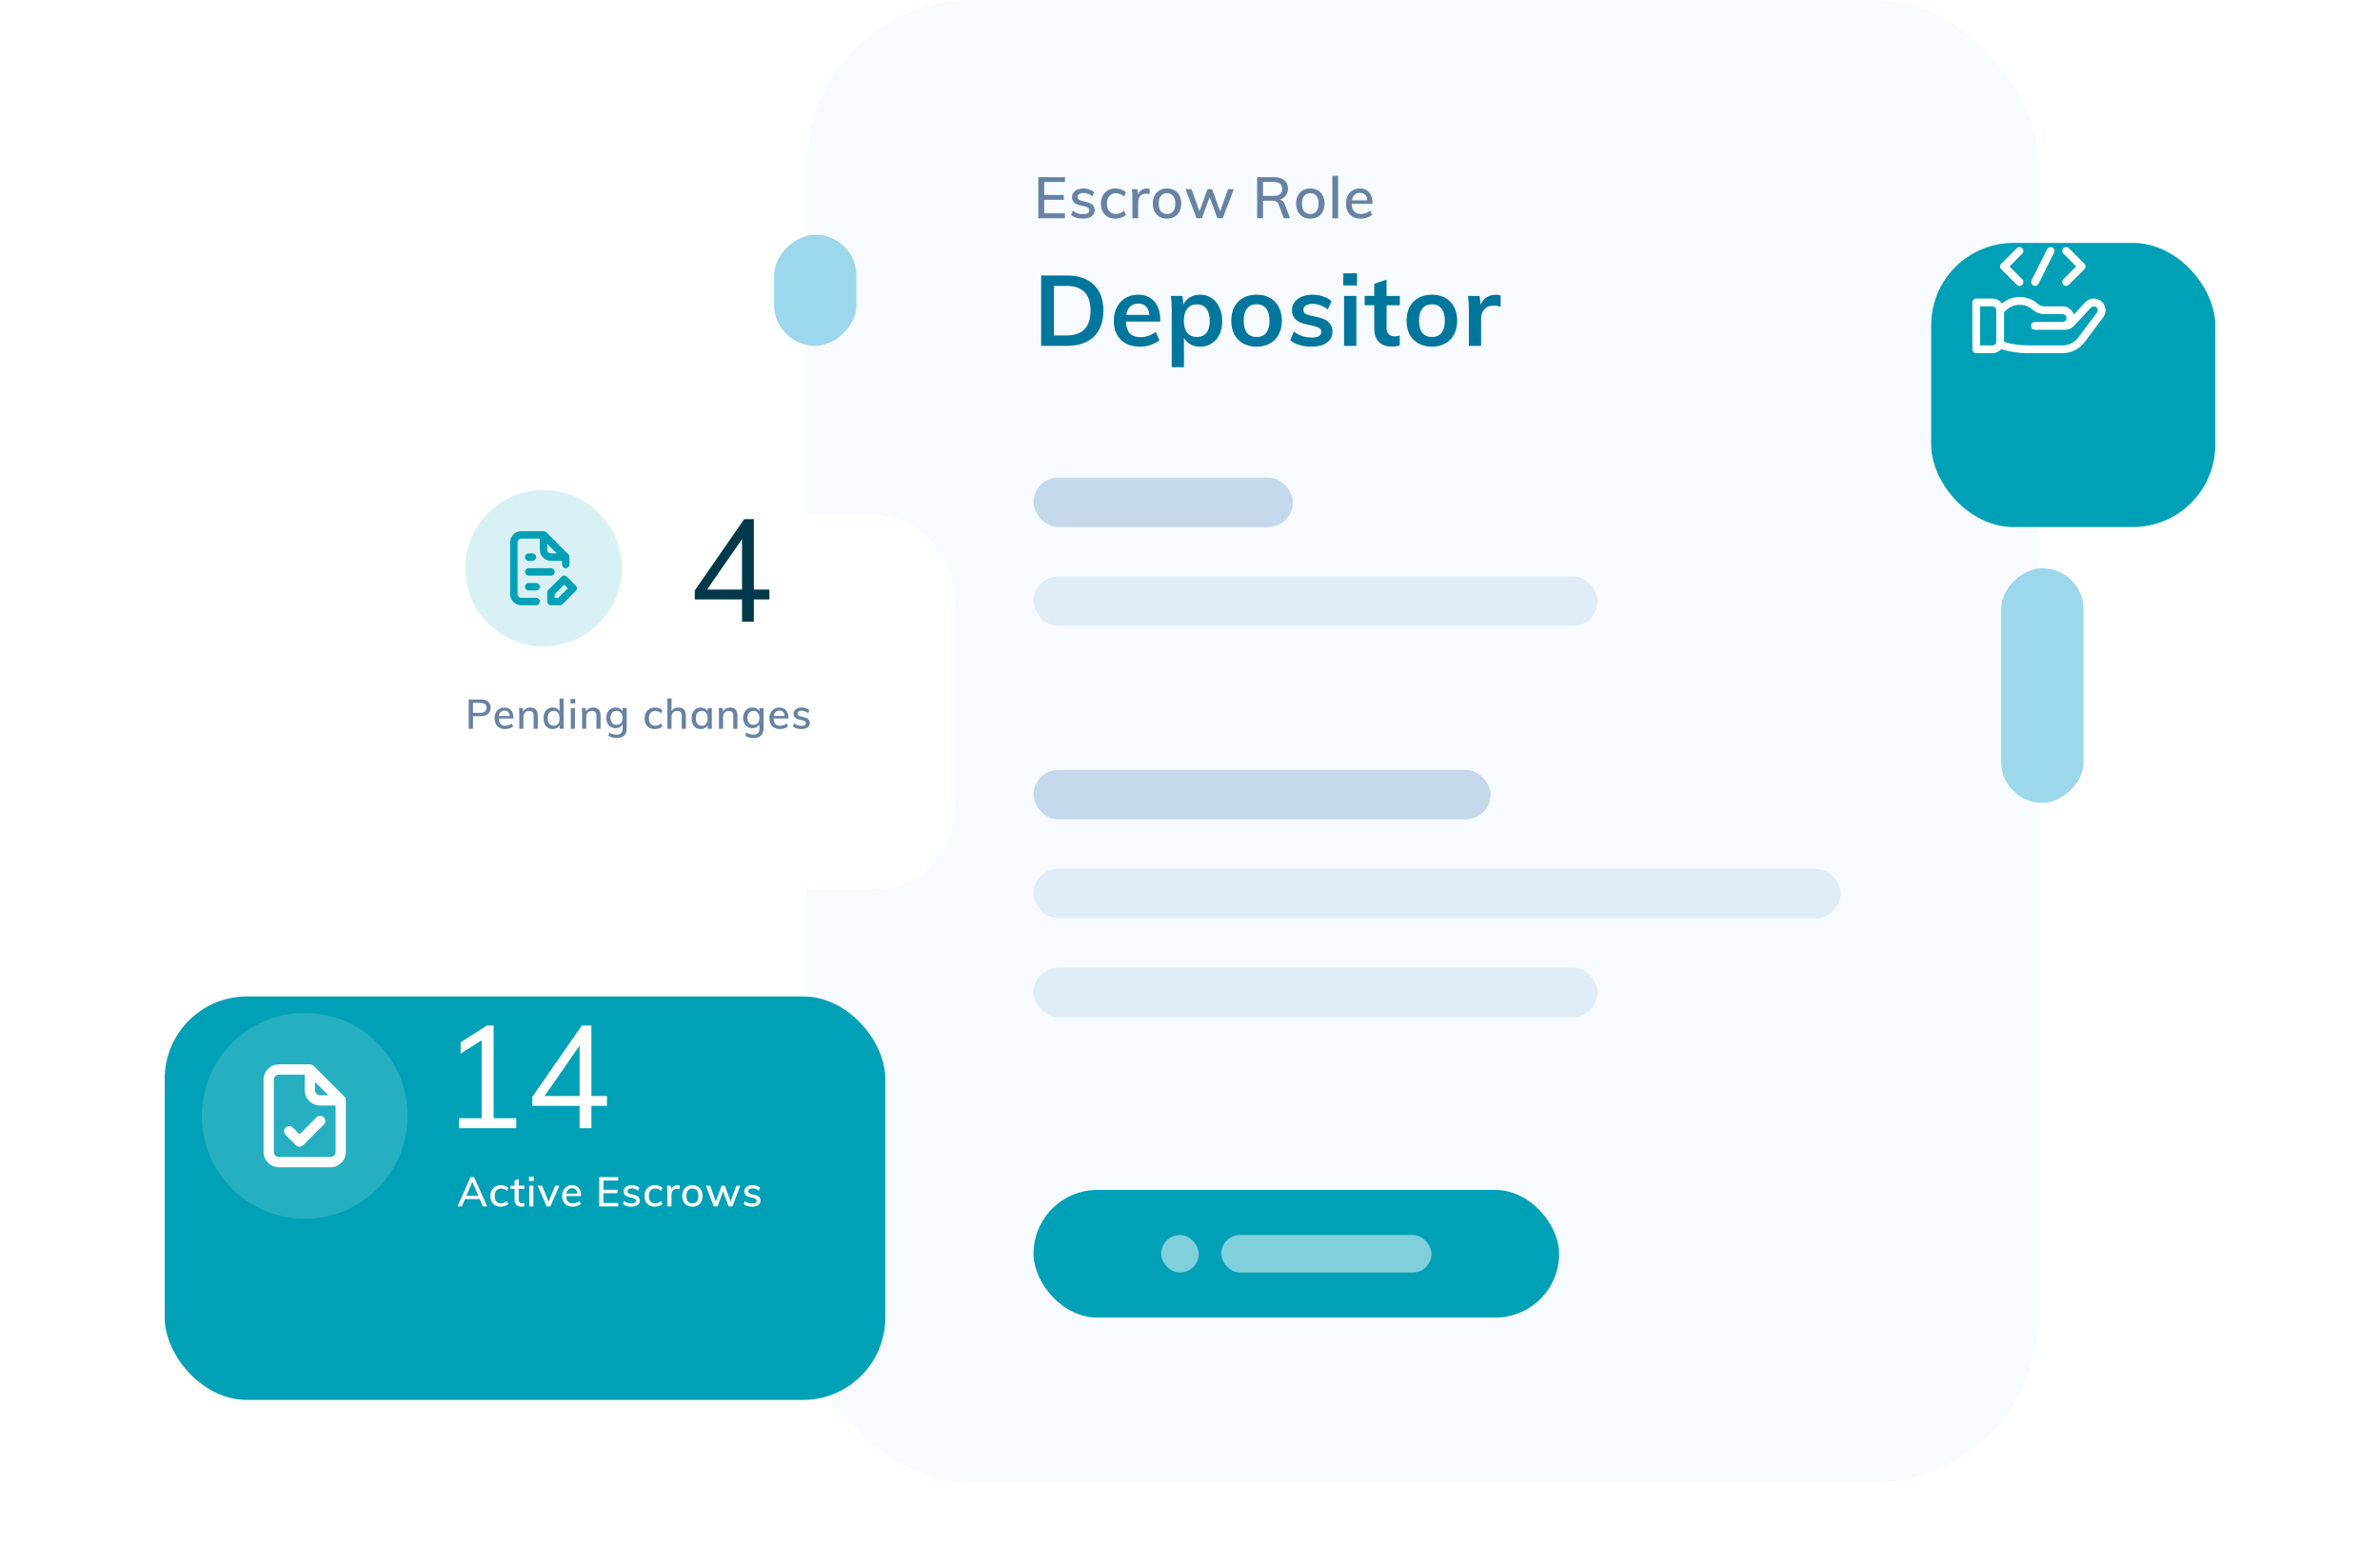 <svg width="578" height="380" viewBox="0 0 578 380" fill="none" xmlns="http://www.w3.org/2000/svg">
<rect x="196" width="299" height="360" rx="40" fill="#F7FBFF"/>
<rect x="251" y="289" width="127.647" height="31" rx="15.5" fill="#00A0B6"/>
<rect x="282" y="299.941" width="9.118" height="9.118" rx="4.559" fill="white" fill-opacity="0.5"/>
<rect x="296.588" y="299.941" width="51.059" height="9.118" rx="4.559" fill="white" fill-opacity="0.5"/>
<rect x="251" y="116" width="63" height="12" rx="6" fill="#C5D8EC"/>
<rect x="251" y="187" width="111" height="12" rx="6" fill="#C5D8EC"/>
<rect x="251" y="140" width="137" height="12" rx="6" fill="#E0ECF8"/>
<rect x="251" y="211" width="196" height="12" rx="6" fill="#E0ECF8"/>
<rect x="251" y="235" width="137" height="12" rx="6" fill="#E0ECF8"/>
<path d="M252.162 43.032H258.63V44.208H253.59V47.344H258.35V48.52H253.59V51.824H258.63V53H252.162V43.032ZM263.021 53.098C261.789 53.098 260.819 52.799 260.109 52.202L260.529 51.18C261.267 51.74 262.111 52.02 263.063 52.02C263.549 52.02 263.917 51.941 264.169 51.782C264.421 51.614 264.547 51.381 264.547 51.082C264.547 50.83 264.459 50.634 264.281 50.494C264.113 50.345 263.824 50.219 263.413 50.116L262.237 49.836C261.621 49.705 261.15 49.477 260.823 49.15C260.506 48.814 260.347 48.399 260.347 47.904C260.347 47.269 260.599 46.756 261.103 46.364C261.617 45.972 262.293 45.776 263.133 45.776C263.637 45.776 264.113 45.855 264.561 46.014C265.019 46.173 265.406 46.397 265.723 46.686L265.289 47.68C264.608 47.139 263.889 46.868 263.133 46.868C262.676 46.868 262.321 46.957 262.069 47.134C261.817 47.302 261.691 47.54 261.691 47.848C261.691 48.091 261.771 48.287 261.929 48.436C262.088 48.585 262.34 48.702 262.685 48.786L263.889 49.08C264.561 49.229 265.056 49.467 265.373 49.794C265.7 50.111 265.863 50.527 265.863 51.04C265.863 51.675 265.607 52.179 265.093 52.552C264.589 52.916 263.899 53.098 263.021 53.098ZM270.846 53.098C270.137 53.098 269.516 52.949 268.984 52.65C268.461 52.351 268.06 51.931 267.78 51.39C267.5 50.839 267.36 50.2 267.36 49.472C267.36 48.744 267.505 48.1 267.794 47.54C268.093 46.98 268.508 46.546 269.04 46.238C269.572 45.93 270.193 45.776 270.902 45.776C271.397 45.776 271.873 45.86 272.33 46.028C272.787 46.187 273.156 46.406 273.436 46.686L273.002 47.708C272.339 47.185 271.672 46.924 271 46.924C270.319 46.924 269.787 47.148 269.404 47.596C269.021 48.035 268.83 48.655 268.83 49.458C268.83 50.261 269.021 50.881 269.404 51.32C269.787 51.749 270.319 51.964 271 51.964C271.691 51.964 272.358 51.703 273.002 51.18L273.436 52.202C273.137 52.482 272.755 52.701 272.288 52.86C271.831 53.019 271.35 53.098 270.846 53.098ZM278.53 45.776C278.745 45.776 278.969 45.809 279.202 45.874L279.174 47.162C278.922 47.069 278.647 47.022 278.348 47.022C277.704 47.022 277.219 47.218 276.892 47.61C276.575 47.993 276.416 48.478 276.416 49.066V53H275.016V47.932C275.016 47.195 274.979 46.532 274.904 45.944H276.22L276.346 47.218C276.533 46.751 276.822 46.397 277.214 46.154C277.606 45.902 278.045 45.776 278.53 45.776ZM283.431 53.098C282.741 53.098 282.134 52.949 281.611 52.65C281.089 52.351 280.683 51.927 280.393 51.376C280.113 50.825 279.973 50.181 279.973 49.444C279.973 48.707 280.113 48.063 280.393 47.512C280.683 46.952 281.089 46.523 281.611 46.224C282.134 45.925 282.741 45.776 283.431 45.776C284.113 45.776 284.715 45.925 285.237 46.224C285.76 46.523 286.161 46.952 286.441 47.512C286.731 48.063 286.875 48.707 286.875 49.444C286.875 50.181 286.731 50.825 286.441 51.376C286.161 51.927 285.76 52.351 285.237 52.65C284.715 52.949 284.113 53.098 283.431 53.098ZM283.417 51.978C284.071 51.978 284.57 51.763 284.915 51.334C285.261 50.905 285.433 50.275 285.433 49.444C285.433 48.632 285.256 48.007 284.901 47.568C284.556 47.129 284.066 46.91 283.431 46.91C282.787 46.91 282.288 47.129 281.933 47.568C281.579 48.007 281.401 48.632 281.401 49.444C281.401 50.275 281.574 50.905 281.919 51.334C282.274 51.763 282.773 51.978 283.417 51.978ZM299.63 45.944L296.942 53H295.654L293.764 47.89L291.888 53H290.6L287.912 45.944H289.382L291.3 51.334L293.246 45.944H294.366L296.312 51.334L298.244 45.944H299.63ZM313.299 53H311.773L310.527 49.682C310.396 49.327 310.205 49.085 309.953 48.954C309.701 48.814 309.355 48.744 308.917 48.744H306.733V53H305.305V43.032H309.407C310.499 43.032 311.334 43.275 311.913 43.76C312.501 44.245 312.795 44.941 312.795 45.846C312.795 46.499 312.622 47.055 312.277 47.512C311.931 47.969 311.441 48.291 310.807 48.478C311.385 48.581 311.805 48.991 312.067 49.71L313.299 53ZM309.239 47.582C309.967 47.582 310.508 47.442 310.863 47.162C311.217 46.873 311.395 46.443 311.395 45.874C311.395 45.305 311.217 44.885 310.863 44.614C310.517 44.334 309.976 44.194 309.239 44.194H306.733V47.582H309.239ZM318.228 53.098C317.538 53.098 316.931 52.949 316.408 52.65C315.886 52.351 315.48 51.927 315.19 51.376C314.91 50.825 314.77 50.181 314.77 49.444C314.77 48.707 314.91 48.063 315.19 47.512C315.48 46.952 315.886 46.523 316.408 46.224C316.931 45.925 317.538 45.776 318.228 45.776C318.91 45.776 319.512 45.925 320.034 46.224C320.557 46.523 320.958 46.952 321.238 47.512C321.528 48.063 321.672 48.707 321.672 49.444C321.672 50.181 321.528 50.825 321.238 51.376C320.958 51.927 320.557 52.351 320.034 52.65C319.512 52.949 318.91 53.098 318.228 53.098ZM318.214 51.978C318.868 51.978 319.367 51.763 319.712 51.334C320.058 50.905 320.23 50.275 320.23 49.444C320.23 48.632 320.053 48.007 319.698 47.568C319.353 47.129 318.863 46.91 318.228 46.91C317.584 46.91 317.085 47.129 316.73 47.568C316.376 48.007 316.198 48.632 316.198 49.444C316.198 50.275 316.371 50.905 316.716 51.334C317.071 51.763 317.57 51.978 318.214 51.978ZM323.575 42.696H324.975V53H323.575V42.696ZM333.318 49.5H328.278C328.324 51.152 329.076 51.978 330.532 51.978C331.344 51.978 332.086 51.712 332.758 51.18L333.192 52.188C332.874 52.468 332.468 52.692 331.974 52.86C331.488 53.019 330.998 53.098 330.504 53.098C329.374 53.098 328.488 52.776 327.844 52.132C327.2 51.479 326.878 50.587 326.878 49.458C326.878 48.739 327.018 48.1 327.298 47.54C327.587 46.98 327.988 46.546 328.502 46.238C329.015 45.93 329.598 45.776 330.252 45.776C331.204 45.776 331.95 46.084 332.492 46.7C333.042 47.316 333.318 48.17 333.318 49.262V49.5ZM330.28 46.826C329.748 46.826 329.314 46.985 328.978 47.302C328.642 47.619 328.427 48.072 328.334 48.66H332.072C332.016 48.063 331.834 47.61 331.526 47.302C331.218 46.985 330.802 46.826 330.28 46.826Z" fill="#6782A3"/>
<path d="M252.848 66.912H259.136C261.936 66.912 264.104 67.656 265.64 69.144C267.192 70.632 267.968 72.728 267.968 75.432C267.968 78.152 267.192 80.264 265.64 81.768C264.104 83.256 261.936 84 259.136 84H252.848V66.912ZM258.944 81.48C262.88 81.48 264.848 79.464 264.848 75.432C264.848 71.432 262.88 69.432 258.944 69.432H255.944V81.48H258.944ZM281.771 78.096H273.419C273.483 79.392 273.803 80.352 274.379 80.976C274.971 81.584 275.843 81.888 276.995 81.888C278.323 81.888 279.555 81.456 280.691 80.592L281.555 82.656C280.979 83.12 280.267 83.496 279.419 83.784C278.587 84.056 277.739 84.192 276.875 84.192C274.891 84.192 273.331 83.632 272.195 82.512C271.059 81.392 270.491 79.856 270.491 77.904C270.491 76.672 270.739 75.576 271.235 74.616C271.731 73.656 272.427 72.912 273.323 72.384C274.219 71.84 275.235 71.568 276.371 71.568C278.035 71.568 279.347 72.112 280.307 73.2C281.283 74.272 281.771 75.752 281.771 77.64V78.096ZM276.443 73.728C275.643 73.728 274.987 73.968 274.475 74.448C273.979 74.912 273.659 75.592 273.515 76.488H279.155C279.059 75.576 278.779 74.888 278.315 74.424C277.867 73.96 277.243 73.728 276.443 73.728ZM291.474 71.568C292.514 71.568 293.434 71.84 294.234 72.384C295.05 72.912 295.682 73.664 296.13 74.64C296.594 75.6 296.826 76.704 296.826 77.952C296.826 79.2 296.602 80.296 296.154 81.24C295.706 82.184 295.074 82.912 294.258 83.424C293.458 83.936 292.53 84.192 291.474 84.192C290.594 84.192 289.81 84.008 289.122 83.64C288.434 83.256 287.906 82.728 287.538 82.056V89.184H284.562V75.312C284.562 74.032 284.498 72.888 284.37 71.88H287.178L287.418 73.968C287.738 73.216 288.258 72.632 288.978 72.216C289.698 71.784 290.53 71.568 291.474 71.568ZM290.658 81.84C291.666 81.84 292.442 81.504 292.986 80.832C293.53 80.16 293.802 79.2 293.802 77.952C293.802 76.688 293.53 75.704 292.986 75C292.442 74.28 291.674 73.92 290.682 73.92C289.658 73.92 288.874 74.264 288.33 74.952C287.786 75.64 287.514 76.624 287.514 77.904C287.514 79.168 287.786 80.144 288.33 80.832C288.874 81.504 289.65 81.84 290.658 81.84ZM305.191 84.192C303.959 84.192 302.871 83.936 301.927 83.424C300.999 82.912 300.279 82.184 299.767 81.24C299.271 80.28 299.023 79.16 299.023 77.88C299.023 76.6 299.271 75.488 299.767 74.544C300.279 73.584 300.999 72.848 301.927 72.336C302.871 71.824 303.959 71.568 305.191 71.568C306.407 71.568 307.479 71.824 308.407 72.336C309.335 72.848 310.047 73.584 310.543 74.544C311.055 75.488 311.311 76.6 311.311 77.88C311.311 79.16 311.055 80.28 310.543 81.24C310.047 82.184 309.335 82.912 308.407 83.424C307.479 83.936 306.407 84.192 305.191 84.192ZM305.167 81.84C306.191 81.84 306.967 81.512 307.495 80.856C308.039 80.184 308.311 79.192 308.311 77.88C308.311 76.584 308.039 75.6 307.495 74.928C306.951 74.24 306.183 73.896 305.191 73.896C304.183 73.896 303.407 74.24 302.863 74.928C302.319 75.6 302.047 76.584 302.047 77.88C302.047 79.192 302.311 80.184 302.839 80.856C303.383 81.512 304.159 81.84 305.167 81.84ZM318.588 84.192C316.396 84.192 314.652 83.68 313.356 82.656L314.196 80.544C315.492 81.504 316.972 81.984 318.636 81.984C319.356 81.984 319.908 81.864 320.292 81.624C320.692 81.384 320.892 81.048 320.892 80.616C320.892 80.248 320.756 79.96 320.484 79.752C320.212 79.528 319.748 79.336 319.092 79.176L317.076 78.72C314.868 78.24 313.764 77.112 313.764 75.336C313.764 74.6 313.972 73.952 314.388 73.392C314.804 72.816 315.388 72.368 316.14 72.048C316.892 71.728 317.764 71.568 318.756 71.568C319.62 71.568 320.452 71.704 321.252 71.976C322.052 72.232 322.756 72.608 323.364 73.104L322.476 75.144C321.26 74.248 320.012 73.8 318.732 73.8C318.044 73.8 317.508 73.928 317.124 74.184C316.74 74.44 316.548 74.792 316.548 75.24C316.548 75.592 316.66 75.872 316.884 76.08C317.124 76.288 317.524 76.464 318.084 76.608L320.148 77.064C321.348 77.336 322.22 77.76 322.764 78.336C323.324 78.896 323.604 79.632 323.604 80.544C323.604 81.664 323.156 82.552 322.26 83.208C321.364 83.864 320.14 84.192 318.588 84.192ZM326.421 71.88H329.397V84H326.421V71.88ZM329.565 66.384V69.336H326.229V66.384H329.565ZM336.745 74.136V79.56C336.745 80.984 337.409 81.696 338.737 81.696C339.105 81.696 339.505 81.632 339.937 81.504V83.88C339.409 84.072 338.769 84.168 338.017 84.168C336.641 84.168 335.585 83.784 334.849 83.016C334.113 82.248 333.745 81.144 333.745 79.704V74.136H331.417V71.88H333.745V68.928L336.745 67.92V71.88H339.961V74.136H336.745ZM347.769 84.192C346.537 84.192 345.449 83.936 344.505 83.424C343.577 82.912 342.857 82.184 342.345 81.24C341.849 80.28 341.601 79.16 341.601 77.88C341.601 76.6 341.849 75.488 342.345 74.544C342.857 73.584 343.577 72.848 344.505 72.336C345.449 71.824 346.537 71.568 347.769 71.568C348.985 71.568 350.057 71.824 350.985 72.336C351.913 72.848 352.625 73.584 353.121 74.544C353.633 75.488 353.889 76.6 353.889 77.88C353.889 79.16 353.633 80.28 353.121 81.24C352.625 82.184 351.913 82.912 350.985 83.424C350.057 83.936 348.985 84.192 347.769 84.192ZM347.745 81.84C348.769 81.84 349.545 81.512 350.073 80.856C350.617 80.184 350.889 79.192 350.889 77.88C350.889 76.584 350.617 75.6 350.073 74.928C349.529 74.24 348.761 73.896 347.769 73.896C346.761 73.896 345.985 74.24 345.441 74.928C344.897 75.6 344.625 76.584 344.625 77.88C344.625 79.192 344.889 80.184 345.417 80.856C345.961 81.512 346.737 81.84 347.745 81.84ZM363.254 71.592C363.718 71.592 364.118 71.656 364.454 71.784L364.43 74.52C363.918 74.312 363.39 74.208 362.846 74.208C361.822 74.208 361.038 74.504 360.494 75.096C359.966 75.688 359.702 76.472 359.702 77.448V84H356.726V75.312C356.726 74.032 356.662 72.888 356.534 71.88H359.342L359.582 74.016C359.886 73.232 360.366 72.632 361.022 72.216C361.678 71.8 362.422 71.592 363.254 71.592Z" fill="#00769D"/>
<g filter="url(#filter0_d)">
<rect x="460" y="39" width="69" height="69" rx="20" fill="#00A0B6"/>
</g>
<g filter="url(#filter1_d)">
<rect x="31" y="222" width="175" height="98" rx="20" fill="#00A0B6"/>
</g>
<g opacity="0.15">
<circle cx="74" cy="271" r="25" fill="white"/>
</g>
<path fill-rule="evenodd" clip-rule="evenodd" d="M83.925 266.837C83.962 266.947 83.987 267.06 84 267.175V267.25V279.75C84 281.821 82.321 283.5 80.25 283.5H67.75C65.679 283.5 64 281.821 64 279.75V262.25C64 260.179 65.679 258.5 67.75 258.5H75.312C75.458 258.518 75.598 258.565 75.725 258.638C75.762 258.632 75.8 258.632 75.838 258.638C75.966 258.698 76.084 258.778 76.188 258.875L83.688 266.375C83.785 266.478 83.865 266.596 83.925 266.725V266.837ZM79.737 266L76.5 262.763V264.75C76.5 265.441 77.06 266 77.75 266H79.737ZM81.5 279.75C81.5 280.44 80.94 281 80.25 281H67.75C67.06 281 66.5 280.44 66.5 279.75V262.25C66.5 261.56 67.06 261 67.75 261H74V264.75C74 266.821 75.679 268.5 77.75 268.5H81.5V279.75ZM72.75 275.488L76.863 271.363C77.353 270.873 78.148 270.873 78.638 271.363C79.128 271.853 79.128 272.648 78.638 273.138L73.638 278.138C73.403 278.374 73.084 278.507 72.75 278.507C72.417 278.507 72.097 278.374 71.863 278.138L69.363 275.638C68.873 275.148 68.873 274.353 69.363 273.863C69.853 273.373 70.648 273.373 71.138 273.863L72.75 275.488Z" fill="white"/>
<path d="M125.375 271.585V274H111.48V271.585H116.975V252.65L111.865 255.905V253.14L118.235 249.08H119.88V271.585H125.375ZM147.408 268.575H143.628V274H140.758V268.575H129.278V266.405L141.283 249.08H143.628V266.195H147.408V268.575ZM140.758 266.195V253.945L132.253 266.195H140.758Z" fill="white"/>
<path d="M116.51 291.24H112.91L112.15 293H111.1L114.27 285.88H115.14L118.32 293H117.27L116.51 291.24ZM116.16 290.42L114.71 287.03L113.26 290.42H116.16ZM121.592 293.07C121.085 293.07 120.642 292.963 120.262 292.75C119.889 292.537 119.602 292.237 119.402 291.85C119.202 291.457 119.102 291 119.102 290.48C119.102 289.96 119.205 289.5 119.412 289.1C119.625 288.7 119.922 288.39 120.302 288.17C120.682 287.95 121.125 287.84 121.632 287.84C121.985 287.84 122.325 287.9 122.652 288.02C122.979 288.133 123.242 288.29 123.442 288.49L123.132 289.22C122.659 288.847 122.182 288.66 121.702 288.66C121.215 288.66 120.835 288.82 120.562 289.14C120.289 289.453 120.152 289.897 120.152 290.47C120.152 291.043 120.289 291.487 120.562 291.8C120.835 292.107 121.215 292.26 121.702 292.26C122.195 292.26 122.672 292.073 123.132 291.7L123.442 292.43C123.229 292.63 122.955 292.787 122.622 292.9C122.295 293.013 121.952 293.07 121.592 293.07ZM125.972 288.74V291.27C125.972 291.617 126.045 291.863 126.192 292.01C126.345 292.15 126.555 292.22 126.822 292.22C126.995 292.22 127.172 292.193 127.352 292.14V292.96C127.132 293.033 126.882 293.07 126.602 293.07C126.082 293.07 125.679 292.923 125.392 292.63C125.105 292.337 124.962 291.91 124.962 291.35V288.74H123.982V287.96H124.962V286.7L125.972 286.35V287.96H127.362V288.74H125.972ZM128.545 287.96H129.545V293H128.545V287.96ZM129.625 285.76V286.82H128.455V285.76H129.625ZM135.855 287.97L133.665 293H132.755L130.585 287.97H131.655L133.235 291.86L134.845 287.97H135.855ZM141.118 290.5H137.518C137.551 291.68 138.088 292.27 139.128 292.27C139.708 292.27 140.238 292.08 140.718 291.7L141.028 292.42C140.801 292.62 140.511 292.78 140.158 292.9C139.811 293.013 139.461 293.07 139.108 293.07C138.301 293.07 137.668 292.84 137.208 292.38C136.748 291.913 136.518 291.277 136.518 290.47C136.518 289.957 136.618 289.5 136.818 289.1C137.025 288.7 137.311 288.39 137.678 288.17C138.045 287.95 138.461 287.84 138.928 287.84C139.608 287.84 140.141 288.06 140.528 288.5C140.921 288.94 141.118 289.55 141.118 290.33V290.5ZM138.948 288.59C138.568 288.59 138.258 288.703 138.018 288.93C137.778 289.157 137.625 289.48 137.558 289.9H140.228C140.188 289.473 140.058 289.15 139.838 288.93C139.618 288.703 139.321 288.59 138.948 288.59ZM145.533 285.88H150.153V286.72H146.553V288.96H149.953V289.8H146.553V292.16H150.153V293H145.533V285.88ZM153.361 293.07C152.481 293.07 151.788 292.857 151.281 292.43L151.581 291.7C152.108 292.1 152.711 292.3 153.391 292.3C153.738 292.3 154.001 292.243 154.181 292.13C154.361 292.01 154.451 291.843 154.451 291.63C154.451 291.45 154.388 291.31 154.261 291.21C154.141 291.103 153.935 291.013 153.641 290.94L152.801 290.74C152.361 290.647 152.025 290.483 151.791 290.25C151.565 290.01 151.451 289.713 151.451 289.36C151.451 288.907 151.631 288.54 151.991 288.26C152.358 287.98 152.841 287.84 153.441 287.84C153.801 287.84 154.141 287.897 154.461 288.01C154.788 288.123 155.065 288.283 155.291 288.49L154.981 289.2C154.495 288.813 153.981 288.62 153.441 288.62C153.115 288.62 152.861 288.683 152.681 288.81C152.501 288.93 152.411 289.1 152.411 289.32C152.411 289.493 152.468 289.633 152.581 289.74C152.695 289.847 152.875 289.93 153.121 289.99L153.981 290.2C154.461 290.307 154.815 290.477 155.041 290.71C155.275 290.937 155.391 291.233 155.391 291.6C155.391 292.053 155.208 292.413 154.841 292.68C154.481 292.94 153.988 293.07 153.361 293.07ZM159.022 293.07C158.515 293.07 158.072 292.963 157.692 292.75C157.318 292.537 157.032 292.237 156.832 291.85C156.632 291.457 156.532 291 156.532 290.48C156.532 289.96 156.635 289.5 156.842 289.1C157.055 288.7 157.352 288.39 157.732 288.17C158.112 287.95 158.555 287.84 159.062 287.84C159.415 287.84 159.755 287.9 160.082 288.02C160.408 288.133 160.672 288.29 160.872 288.49L160.562 289.22C160.088 288.847 159.612 288.66 159.132 288.66C158.645 288.66 158.265 288.82 157.992 289.14C157.718 289.453 157.582 289.897 157.582 290.47C157.582 291.043 157.718 291.487 157.992 291.8C158.265 292.107 158.645 292.26 159.132 292.26C159.625 292.26 160.102 292.073 160.562 291.7L160.872 292.43C160.658 292.63 160.385 292.787 160.052 292.9C159.725 293.013 159.382 293.07 159.022 293.07ZM164.582 287.84C164.735 287.84 164.895 287.863 165.062 287.91L165.042 288.83C164.862 288.763 164.665 288.73 164.452 288.73C163.992 288.73 163.645 288.87 163.412 289.15C163.185 289.423 163.072 289.77 163.072 290.19V293H162.072V289.38C162.072 288.853 162.045 288.38 161.992 287.96H162.932L163.022 288.87C163.155 288.537 163.362 288.283 163.642 288.11C163.922 287.93 164.235 287.84 164.582 287.84ZM168.154 293.07C167.661 293.07 167.227 292.963 166.854 292.75C166.481 292.537 166.191 292.233 165.984 291.84C165.784 291.447 165.684 290.987 165.684 290.46C165.684 289.933 165.784 289.473 165.984 289.08C166.191 288.68 166.481 288.373 166.854 288.16C167.227 287.947 167.661 287.84 168.154 287.84C168.641 287.84 169.071 287.947 169.444 288.16C169.817 288.373 170.104 288.68 170.304 289.08C170.511 289.473 170.614 289.933 170.614 290.46C170.614 290.987 170.511 291.447 170.304 291.84C170.104 292.233 169.817 292.537 169.444 292.75C169.071 292.963 168.641 293.07 168.154 293.07ZM168.144 292.27C168.611 292.27 168.967 292.117 169.214 291.81C169.461 291.503 169.584 291.053 169.584 290.46C169.584 289.88 169.457 289.433 169.204 289.12C168.957 288.807 168.607 288.65 168.154 288.65C167.694 288.65 167.337 288.807 167.084 289.12C166.831 289.433 166.704 289.88 166.704 290.46C166.704 291.053 166.827 291.503 167.074 291.81C167.327 292.117 167.684 292.27 168.144 292.27ZM179.796 287.96L177.876 293H176.956L175.606 289.35L174.266 293H173.346L171.426 287.96H172.476L173.846 291.81L175.236 287.96H176.036L177.426 291.81L178.806 287.96H179.796ZM182.668 293.07C181.788 293.07 181.095 292.857 180.588 292.43L180.888 291.7C181.415 292.1 182.018 292.3 182.698 292.3C183.045 292.3 183.308 292.243 183.488 292.13C183.668 292.01 183.758 291.843 183.758 291.63C183.758 291.45 183.695 291.31 183.568 291.21C183.448 291.103 183.241 291.013 182.948 290.94L182.108 290.74C181.668 290.647 181.331 290.483 181.098 290.25C180.871 290.01 180.758 289.713 180.758 289.36C180.758 288.907 180.938 288.54 181.298 288.26C181.665 287.98 182.148 287.84 182.748 287.84C183.108 287.84 183.448 287.897 183.768 288.01C184.095 288.123 184.371 288.283 184.598 288.49L184.288 289.2C183.801 288.813 183.288 288.62 182.748 288.62C182.421 288.62 182.168 288.683 181.988 288.81C181.808 288.93 181.718 289.1 181.718 289.32C181.718 289.493 181.775 289.633 181.888 289.74C182.001 289.847 182.181 289.93 182.428 289.99L183.288 290.2C183.768 290.307 184.121 290.477 184.348 290.71C184.581 290.937 184.698 291.233 184.698 291.6C184.698 292.053 184.515 292.413 184.148 292.68C183.788 292.94 183.295 293.07 182.668 293.07Z" fill="white"/>
<path d="M508.505 72.511C507.719 72.511 506.96 72.841 506.424 73.417L503.639 76.407C503.279 75.249 502.198 74.407 500.923 74.407H496.545C495.932 74.407 495.341 74.184 494.881 73.779C492.406 71.601 488.686 71.582 486.188 73.718C485.673 72.989 484.824 72.511 483.865 72.511H479.948C479.424 72.511 479 72.936 479 73.459V84.831C479 85.355 479.424 85.779 479.948 85.779H483.865C484.716 85.779 485.48 85.403 486.002 84.808L486.563 84.966C488.483 85.505 490.467 85.779 492.461 85.779H500.923C503 85.779 504.984 84.787 506.23 83.125L510.78 77.059C510.78 77.059 510.78 77.059 510.78 77.059C511.152 76.564 511.348 75.974 511.348 75.354C511.348 73.787 510.072 72.511 508.505 72.511ZM484.813 82.936C484.813 83.458 484.387 83.883 483.865 83.883H480.895V74.406H483.865C484.387 74.406 484.813 74.832 484.813 75.354V82.936ZM509.264 75.921C509.264 75.922 509.264 75.922 509.264 75.922L504.714 81.988C503.824 83.175 502.407 83.883 500.923 83.883H492.461C490.641 83.883 488.829 83.634 487.076 83.141L486.705 83.037C486.707 83.003 486.708 82.97 486.708 82.936V75.783L487.368 75.201C489.153 73.631 491.844 73.631 493.629 75.201C494.436 75.911 495.471 76.302 496.545 76.302H500.923C501.446 76.302 501.871 76.727 501.871 77.249C501.871 77.772 501.446 78.197 500.923 78.197H494.188C493.665 78.197 493.24 78.621 493.24 79.145C493.24 79.668 493.665 80.093 494.188 80.093H501.558C502.345 80.093 503.103 79.763 503.639 79.187L507.811 74.709C507.992 74.514 508.239 74.406 508.505 74.406C509.027 74.406 509.453 74.832 509.453 75.354C509.453 75.561 509.387 75.757 509.264 75.921Z" fill="white"/>
<path fill-rule="evenodd" clip-rule="evenodd" d="M498.426 60.1C497.96 59.867 497.393 60.056 497.16 60.522L493.386 68.069C493.153 68.535 493.342 69.102 493.808 69.335C494.275 69.569 494.841 69.378 495.074 68.913L498.848 61.365C499.081 60.9 498.892 60.333 498.426 60.1ZM491.123 60.276C490.755 59.908 490.158 59.908 489.789 60.276L486.016 64.05C485.647 64.418 485.647 65.016 486.016 65.384L489.789 69.158C490.158 69.527 490.755 69.527 491.123 69.158C491.492 68.79 491.492 68.192 491.123 67.824L488.017 64.717L491.123 61.611C491.492 61.242 491.492 60.645 491.123 60.276ZM501.11 60.277C501.478 59.908 502.076 59.908 502.444 60.277L506.218 64.05C506.587 64.419 506.587 65.016 506.218 65.384L502.444 69.158C502.076 69.527 501.478 69.527 501.11 69.158C500.742 68.79 500.742 68.192 501.11 67.824L504.217 64.717L501.11 61.611C500.742 61.242 500.742 60.645 501.11 60.277Z" fill="white"/>
<g filter="url(#filter2_d)">
<rect x="97" y="105" width="126" height="91" rx="20" fill="white"/>
</g>
<circle opacity="0.15" cx="132" cy="138" r="19" fill="#00A0B6"/>
<path fill-rule="evenodd" clip-rule="evenodd" d="M126.6 145.2H130.2C130.697 145.2 131.1 145.603 131.1 146.1C131.1 146.597 130.697 147 130.2 147H126.6C125.109 147 123.9 145.791 123.9 144.3V131.7C123.9 130.209 125.109 129 126.6 129H132.054L132.342 129.099C132.369 129.095 132.397 129.095 132.423 129.099C132.516 129.142 132.601 129.2 132.675 129.27L138.075 134.67C138.145 134.744 138.203 134.829 138.246 134.922V135.003C138.273 135.082 138.291 135.163 138.3 135.246V135.3V137.1C138.3 137.597 137.897 138 137.4 138C136.903 138 136.5 137.597 136.5 137.1V136.2H133.8C132.309 136.2 131.1 134.991 131.1 133.5V130.8H126.6C126.103 130.8 125.7 131.203 125.7 131.7V144.3C125.7 144.797 126.103 145.2 126.6 145.2ZM139.839 142.239L137.661 140.061C137.492 139.891 137.262 139.795 137.022 139.795C136.782 139.795 136.552 139.891 136.383 140.061L133.161 143.283C132.993 143.453 132.899 143.683 132.9 143.922V146.1C132.9 146.597 133.303 147 133.8 147H135.978C136.218 147.002 136.447 146.908 136.617 146.739L139.839 143.517C140.01 143.348 140.105 143.118 140.105 142.878C140.105 142.638 140.01 142.408 139.839 142.239ZM135.6 145.2H134.7V144.3L137.022 141.978L137.922 142.878L135.6 145.2ZM132.9 132.069L135.231 134.4H133.8C133.303 134.4 132.9 133.997 132.9 133.5V132.069ZM133.8 139.8H128.4C127.903 139.8 127.5 139.397 127.5 138.9C127.5 138.403 127.903 138 128.4 138H133.8C134.297 138 134.7 138.403 134.7 138.9C134.7 139.397 134.297 139.8 133.8 139.8ZM128.4 136.2H129.3C129.797 136.2 130.2 135.797 130.2 135.3C130.2 134.803 129.797 134.4 129.3 134.4H128.4C127.903 134.4 127.5 134.803 127.5 135.3C127.5 135.797 127.903 136.2 128.4 136.2ZM128.4 141.6H130.2C130.697 141.6 131.1 142.003 131.1 142.5C131.1 142.997 130.697 143.4 130.2 143.4H128.4C127.903 143.4 127.5 142.997 127.5 142.5C127.5 142.003 127.903 141.6 128.4 141.6Z" fill="#00A0B6"/>
<path d="M186.859 145.575H183.079V151H180.209V145.575H168.729V143.405L180.734 126.08H183.079V143.195H186.859V145.575ZM180.209 143.195V130.945L171.704 143.195H180.209Z" fill="#00384B"/>
<path d="M113.83 169.88H116.79C117.537 169.88 118.117 170.063 118.53 170.43C118.95 170.79 119.16 171.283 119.16 171.91C119.16 172.537 118.947 173.033 118.52 173.4C118.1 173.76 117.523 173.94 116.79 173.94H114.86V177H113.83V169.88ZM116.67 173.12C117.163 173.12 117.533 173.017 117.78 172.81C118.033 172.603 118.16 172.303 118.16 171.91C118.16 171.523 118.033 171.227 117.78 171.02C117.533 170.813 117.163 170.71 116.67 170.71H114.86V173.12H116.67ZM124.706 174.5H121.106C121.139 175.68 121.676 176.27 122.716 176.27C123.296 176.27 123.826 176.08 124.306 175.7L124.616 176.42C124.389 176.62 124.099 176.78 123.746 176.9C123.399 177.013 123.049 177.07 122.696 177.07C121.889 177.07 121.256 176.84 120.796 176.38C120.336 175.913 120.106 175.277 120.106 174.47C120.106 173.957 120.206 173.5 120.406 173.1C120.613 172.7 120.899 172.39 121.266 172.17C121.633 171.95 122.049 171.84 122.516 171.84C123.196 171.84 123.729 172.06 124.116 172.5C124.509 172.94 124.706 173.55 124.706 174.33V174.5ZM122.536 172.59C122.156 172.59 121.846 172.703 121.606 172.93C121.366 173.157 121.213 173.48 121.146 173.9H123.816C123.776 173.473 123.646 173.15 123.426 172.93C123.206 172.703 122.909 172.59 122.536 172.59ZM128.795 171.84C130.002 171.84 130.605 172.513 130.605 173.86V177H129.595V173.92C129.595 173.48 129.508 173.16 129.335 172.96C129.168 172.76 128.898 172.66 128.525 172.66C128.098 172.66 127.755 172.793 127.495 173.06C127.242 173.327 127.115 173.683 127.115 174.13V177H126.115V173.38C126.115 172.853 126.088 172.38 126.035 171.96H126.975L127.065 172.83C127.225 172.51 127.455 172.267 127.755 172.1C128.062 171.927 128.408 171.84 128.795 171.84ZM136.903 169.64V177H135.903V176.14C135.756 176.44 135.536 176.67 135.243 176.83C134.956 176.99 134.619 177.07 134.233 177.07C133.799 177.07 133.413 176.96 133.073 176.74C132.733 176.52 132.466 176.213 132.273 175.82C132.086 175.42 131.993 174.96 131.993 174.44C131.993 173.92 132.086 173.463 132.273 173.07C132.459 172.677 132.719 172.373 133.053 172.16C133.393 171.947 133.786 171.84 134.233 171.84C134.613 171.84 134.946 171.92 135.233 172.08C135.526 172.24 135.746 172.467 135.893 172.76V169.64H136.903ZM134.463 176.27C134.923 176.27 135.276 176.113 135.523 175.8C135.776 175.48 135.903 175.033 135.903 174.46C135.903 173.887 135.776 173.443 135.523 173.13C135.276 172.81 134.926 172.65 134.473 172.65C134.013 172.65 133.653 172.807 133.393 173.12C133.139 173.433 133.013 173.873 133.013 174.44C133.013 175.013 133.139 175.463 133.393 175.79C133.653 176.11 134.009 176.27 134.463 176.27ZM138.636 171.96H139.636V177H138.636V171.96ZM139.716 169.76V170.82H138.546V169.76H139.716ZM144.047 171.84C145.254 171.84 145.857 172.513 145.857 173.86V177H144.847V173.92C144.847 173.48 144.76 173.16 144.587 172.96C144.42 172.76 144.15 172.66 143.777 172.66C143.35 172.66 143.007 172.793 142.747 173.06C142.494 173.327 142.367 173.683 142.367 174.13V177H141.367V173.38C141.367 172.853 141.34 172.38 141.287 171.96H142.227L142.317 172.83C142.477 172.51 142.707 172.267 143.007 172.1C143.314 171.927 143.66 171.84 144.047 171.84ZM152.195 171.96V176.91C152.195 177.677 151.991 178.253 151.585 178.64C151.185 179.033 150.588 179.23 149.795 179.23C149.028 179.23 148.358 179.063 147.785 178.73L147.955 177.94C148.268 178.107 148.568 178.23 148.855 178.31C149.148 178.39 149.458 178.43 149.785 178.43C150.725 178.43 151.195 177.95 151.195 176.99V175.9C151.041 176.193 150.818 176.427 150.525 176.6C150.231 176.767 149.891 176.85 149.505 176.85C149.065 176.85 148.671 176.747 148.325 176.54C147.985 176.333 147.718 176.04 147.525 175.66C147.338 175.28 147.245 174.843 147.245 174.35C147.245 173.857 147.338 173.42 147.525 173.04C147.718 172.66 147.985 172.367 148.325 172.16C148.671 171.947 149.065 171.84 149.505 171.84C149.891 171.84 150.231 171.923 150.525 172.09C150.818 172.25 151.041 172.48 151.195 172.78V171.96H152.195ZM149.735 176.04C150.188 176.04 150.545 175.89 150.805 175.59C151.065 175.29 151.195 174.877 151.195 174.35C151.195 173.823 151.065 173.41 150.805 173.11C150.551 172.803 150.195 172.65 149.735 172.65C149.281 172.65 148.921 172.803 148.655 173.11C148.395 173.41 148.265 173.823 148.265 174.35C148.265 174.87 148.395 175.283 148.655 175.59C148.921 175.89 149.281 176.04 149.735 176.04ZM159.034 177.07C158.527 177.07 158.084 176.963 157.704 176.75C157.33 176.537 157.044 176.237 156.844 175.85C156.644 175.457 156.544 175 156.544 174.48C156.544 173.96 156.647 173.5 156.854 173.1C157.067 172.7 157.364 172.39 157.744 172.17C158.124 171.95 158.567 171.84 159.074 171.84C159.427 171.84 159.767 171.9 160.094 172.02C160.42 172.133 160.684 172.29 160.884 172.49L160.574 173.22C160.1 172.847 159.624 172.66 159.144 172.66C158.657 172.66 158.277 172.82 158.004 173.14C157.73 173.453 157.594 173.897 157.594 174.47C157.594 175.043 157.73 175.487 158.004 175.8C158.277 176.107 158.657 176.26 159.144 176.26C159.637 176.26 160.114 176.073 160.574 175.7L160.884 176.43C160.67 176.63 160.397 176.787 160.064 176.9C159.737 177.013 159.394 177.07 159.034 177.07ZM164.764 171.84C165.97 171.84 166.574 172.513 166.574 173.86V177H165.564V173.92C165.564 173.48 165.477 173.16 165.304 172.96C165.137 172.76 164.867 172.66 164.494 172.66C164.067 172.66 163.724 172.793 163.464 173.06C163.21 173.327 163.084 173.683 163.084 174.13V177H162.084V169.64H163.084V172.74C163.25 172.447 163.48 172.223 163.774 172.07C164.067 171.917 164.397 171.84 164.764 171.84ZM172.871 171.96V177H171.871V176.14C171.725 176.44 171.505 176.67 171.211 176.83C170.925 176.99 170.588 177.07 170.201 177.07C169.755 177.07 169.361 176.963 169.021 176.75C168.688 176.537 168.428 176.237 168.241 175.85C168.055 175.457 167.961 175 167.961 174.48C167.961 173.96 168.055 173.5 168.241 173.1C168.435 172.7 168.701 172.39 169.041 172.17C169.381 171.95 169.768 171.84 170.201 171.84C170.588 171.84 170.925 171.923 171.211 172.09C171.498 172.25 171.718 172.48 171.871 172.78V171.96H172.871ZM170.441 176.27C170.895 176.27 171.245 176.113 171.491 175.8C171.745 175.48 171.871 175.033 171.871 174.46C171.871 173.88 171.745 173.433 171.491 173.12C171.245 172.807 170.891 172.65 170.431 172.65C169.978 172.65 169.621 172.813 169.361 173.14C169.108 173.46 168.981 173.907 168.981 174.48C168.981 175.047 169.108 175.487 169.361 175.8C169.621 176.113 169.981 176.27 170.441 176.27ZM177.285 171.84C178.492 171.84 179.095 172.513 179.095 173.86V177H178.085V173.92C178.085 173.48 177.999 173.16 177.825 172.96C177.659 172.76 177.389 172.66 177.015 172.66C176.589 172.66 176.245 172.793 175.985 173.06C175.732 173.327 175.605 173.683 175.605 174.13V177H174.605V173.38C174.605 172.853 174.579 172.38 174.525 171.96H175.465L175.555 172.83C175.715 172.51 175.945 172.267 176.245 172.1C176.552 171.927 176.899 171.84 177.285 171.84ZM185.433 171.96V176.91C185.433 177.677 185.23 178.253 184.823 178.64C184.423 179.033 183.826 179.23 183.033 179.23C182.266 179.23 181.596 179.063 181.023 178.73L181.193 177.94C181.506 178.107 181.806 178.23 182.093 178.31C182.386 178.39 182.696 178.43 183.023 178.43C183.963 178.43 184.433 177.95 184.433 176.99V175.9C184.28 176.193 184.056 176.427 183.763 176.6C183.47 176.767 183.13 176.85 182.743 176.85C182.303 176.85 181.91 176.747 181.563 176.54C181.223 176.333 180.956 176.04 180.763 175.66C180.576 175.28 180.483 174.843 180.483 174.35C180.483 173.857 180.576 173.42 180.763 173.04C180.956 172.66 181.223 172.367 181.563 172.16C181.91 171.947 182.303 171.84 182.743 171.84C183.13 171.84 183.47 171.923 183.763 172.09C184.056 172.25 184.28 172.48 184.433 172.78V171.96H185.433ZM182.973 176.04C183.426 176.04 183.783 175.89 184.043 175.59C184.303 175.29 184.433 174.877 184.433 174.35C184.433 173.823 184.303 173.41 184.043 173.11C183.79 172.803 183.433 172.65 182.973 172.65C182.52 172.65 182.16 172.803 181.893 173.11C181.633 173.41 181.503 173.823 181.503 174.35C181.503 174.87 181.633 175.283 181.893 175.59C182.16 175.89 182.52 176.04 182.973 176.04ZM191.466 174.5H187.866C187.899 175.68 188.436 176.27 189.476 176.27C190.056 176.27 190.586 176.08 191.066 175.7L191.376 176.42C191.149 176.62 190.859 176.78 190.506 176.9C190.159 177.013 189.809 177.07 189.456 177.07C188.649 177.07 188.016 176.84 187.556 176.38C187.096 175.913 186.866 175.277 186.866 174.47C186.866 173.957 186.966 173.5 187.166 173.1C187.372 172.7 187.659 172.39 188.026 172.17C188.392 171.95 188.809 171.84 189.276 171.84C189.956 171.84 190.489 172.06 190.876 172.5C191.269 172.94 191.466 173.55 191.466 174.33V174.5ZM189.296 172.59C188.916 172.59 188.606 172.703 188.366 172.93C188.126 173.157 187.972 173.48 187.906 173.9H190.576C190.536 173.473 190.406 173.15 190.186 172.93C189.966 172.703 189.669 172.59 189.296 172.59ZM194.635 177.07C193.755 177.07 193.061 176.857 192.555 176.43L192.855 175.7C193.381 176.1 193.985 176.3 194.665 176.3C195.011 176.3 195.275 176.243 195.455 176.13C195.635 176.01 195.725 175.843 195.725 175.63C195.725 175.45 195.661 175.31 195.535 175.21C195.415 175.103 195.208 175.013 194.915 174.94L194.075 174.74C193.635 174.647 193.298 174.483 193.065 174.25C192.838 174.01 192.725 173.713 192.725 173.36C192.725 172.907 192.905 172.54 193.265 172.26C193.631 171.98 194.115 171.84 194.715 171.84C195.075 171.84 195.415 171.897 195.735 172.01C196.061 172.123 196.338 172.283 196.565 172.49L196.255 173.2C195.768 172.813 195.255 172.62 194.715 172.62C194.388 172.62 194.135 172.683 193.955 172.81C193.775 172.93 193.685 173.1 193.685 173.32C193.685 173.493 193.741 173.633 193.855 173.74C193.968 173.847 194.148 173.93 194.395 173.99L195.255 174.2C195.735 174.307 196.088 174.477 196.315 174.71C196.548 174.937 196.665 175.233 196.665 175.6C196.665 176.053 196.481 176.413 196.115 176.68C195.755 176.94 195.261 177.07 194.635 177.07Z" fill="#6782A3"/>
<rect x="506" y="138" width="57" height="20" rx="10" transform="rotate(90 506 138)" fill="#9CD7EB"/>
<rect x="208" y="57" width="27" height="20" rx="10" transform="rotate(90 208 57)" fill="#9CD7EB"/>
<defs>
<filter id="filter0_d" x="429" y="19" width="149" height="149" filterUnits="userSpaceOnUse" color-interpolation-filters="sRGB">
<feFlood flood-opacity="0" result="BackgroundImageFix"/>
<feColorMatrix in="SourceAlpha" type="matrix" values="0 0 0 0 0 0 0 0 0 0 0 0 0 0 0 0 0 0 127 0"/>
<feOffset dx="9" dy="20"/>
<feGaussianBlur stdDeviation="20"/>
<feColorMatrix type="matrix" values="0 0 0 0 0 0 0 0 0 0.352 0 0 0 0 0.429 0 0 0 0.25 0"/>
<feBlend mode="normal" in2="BackgroundImageFix" result="effect1_dropShadow"/>
<feBlend mode="normal" in="SourceGraphic" in2="effect1_dropShadow" result="shape"/>
</filter>
<filter id="filter1_d" x="0" y="202" width="255" height="178" filterUnits="userSpaceOnUse" color-interpolation-filters="sRGB">
<feFlood flood-opacity="0" result="BackgroundImageFix"/>
<feColorMatrix in="SourceAlpha" type="matrix" values="0 0 0 0 0 0 0 0 0 0 0 0 0 0 0 0 0 0 127 0"/>
<feOffset dx="9" dy="20"/>
<feGaussianBlur stdDeviation="20"/>
<feColorMatrix type="matrix" values="0 0 0 0 0 0 0 0 0 0.352 0 0 0 0 0.429 0 0 0 0.25 0"/>
<feBlend mode="normal" in2="BackgroundImageFix" result="effect1_dropShadow"/>
<feBlend mode="normal" in="SourceGraphic" in2="effect1_dropShadow" result="shape"/>
</filter>
<filter id="filter2_d" x="66" y="85" width="206" height="171" filterUnits="userSpaceOnUse" color-interpolation-filters="sRGB">
<feFlood flood-opacity="0" result="BackgroundImageFix"/>
<feColorMatrix in="SourceAlpha" type="matrix" values="0 0 0 0 0 0 0 0 0 0 0 0 0 0 0 0 0 0 127 0"/>
<feOffset dx="9" dy="20"/>
<feGaussianBlur stdDeviation="20"/>
<feColorMatrix type="matrix" values="0 0 0 0 0 0 0 0 0 0.352 0 0 0 0 0.429 0 0 0 0.25 0"/>
<feBlend mode="normal" in2="BackgroundImageFix" result="effect1_dropShadow"/>
<feBlend mode="normal" in="SourceGraphic" in2="effect1_dropShadow" result="shape"/>
</filter>
</defs>
</svg>
